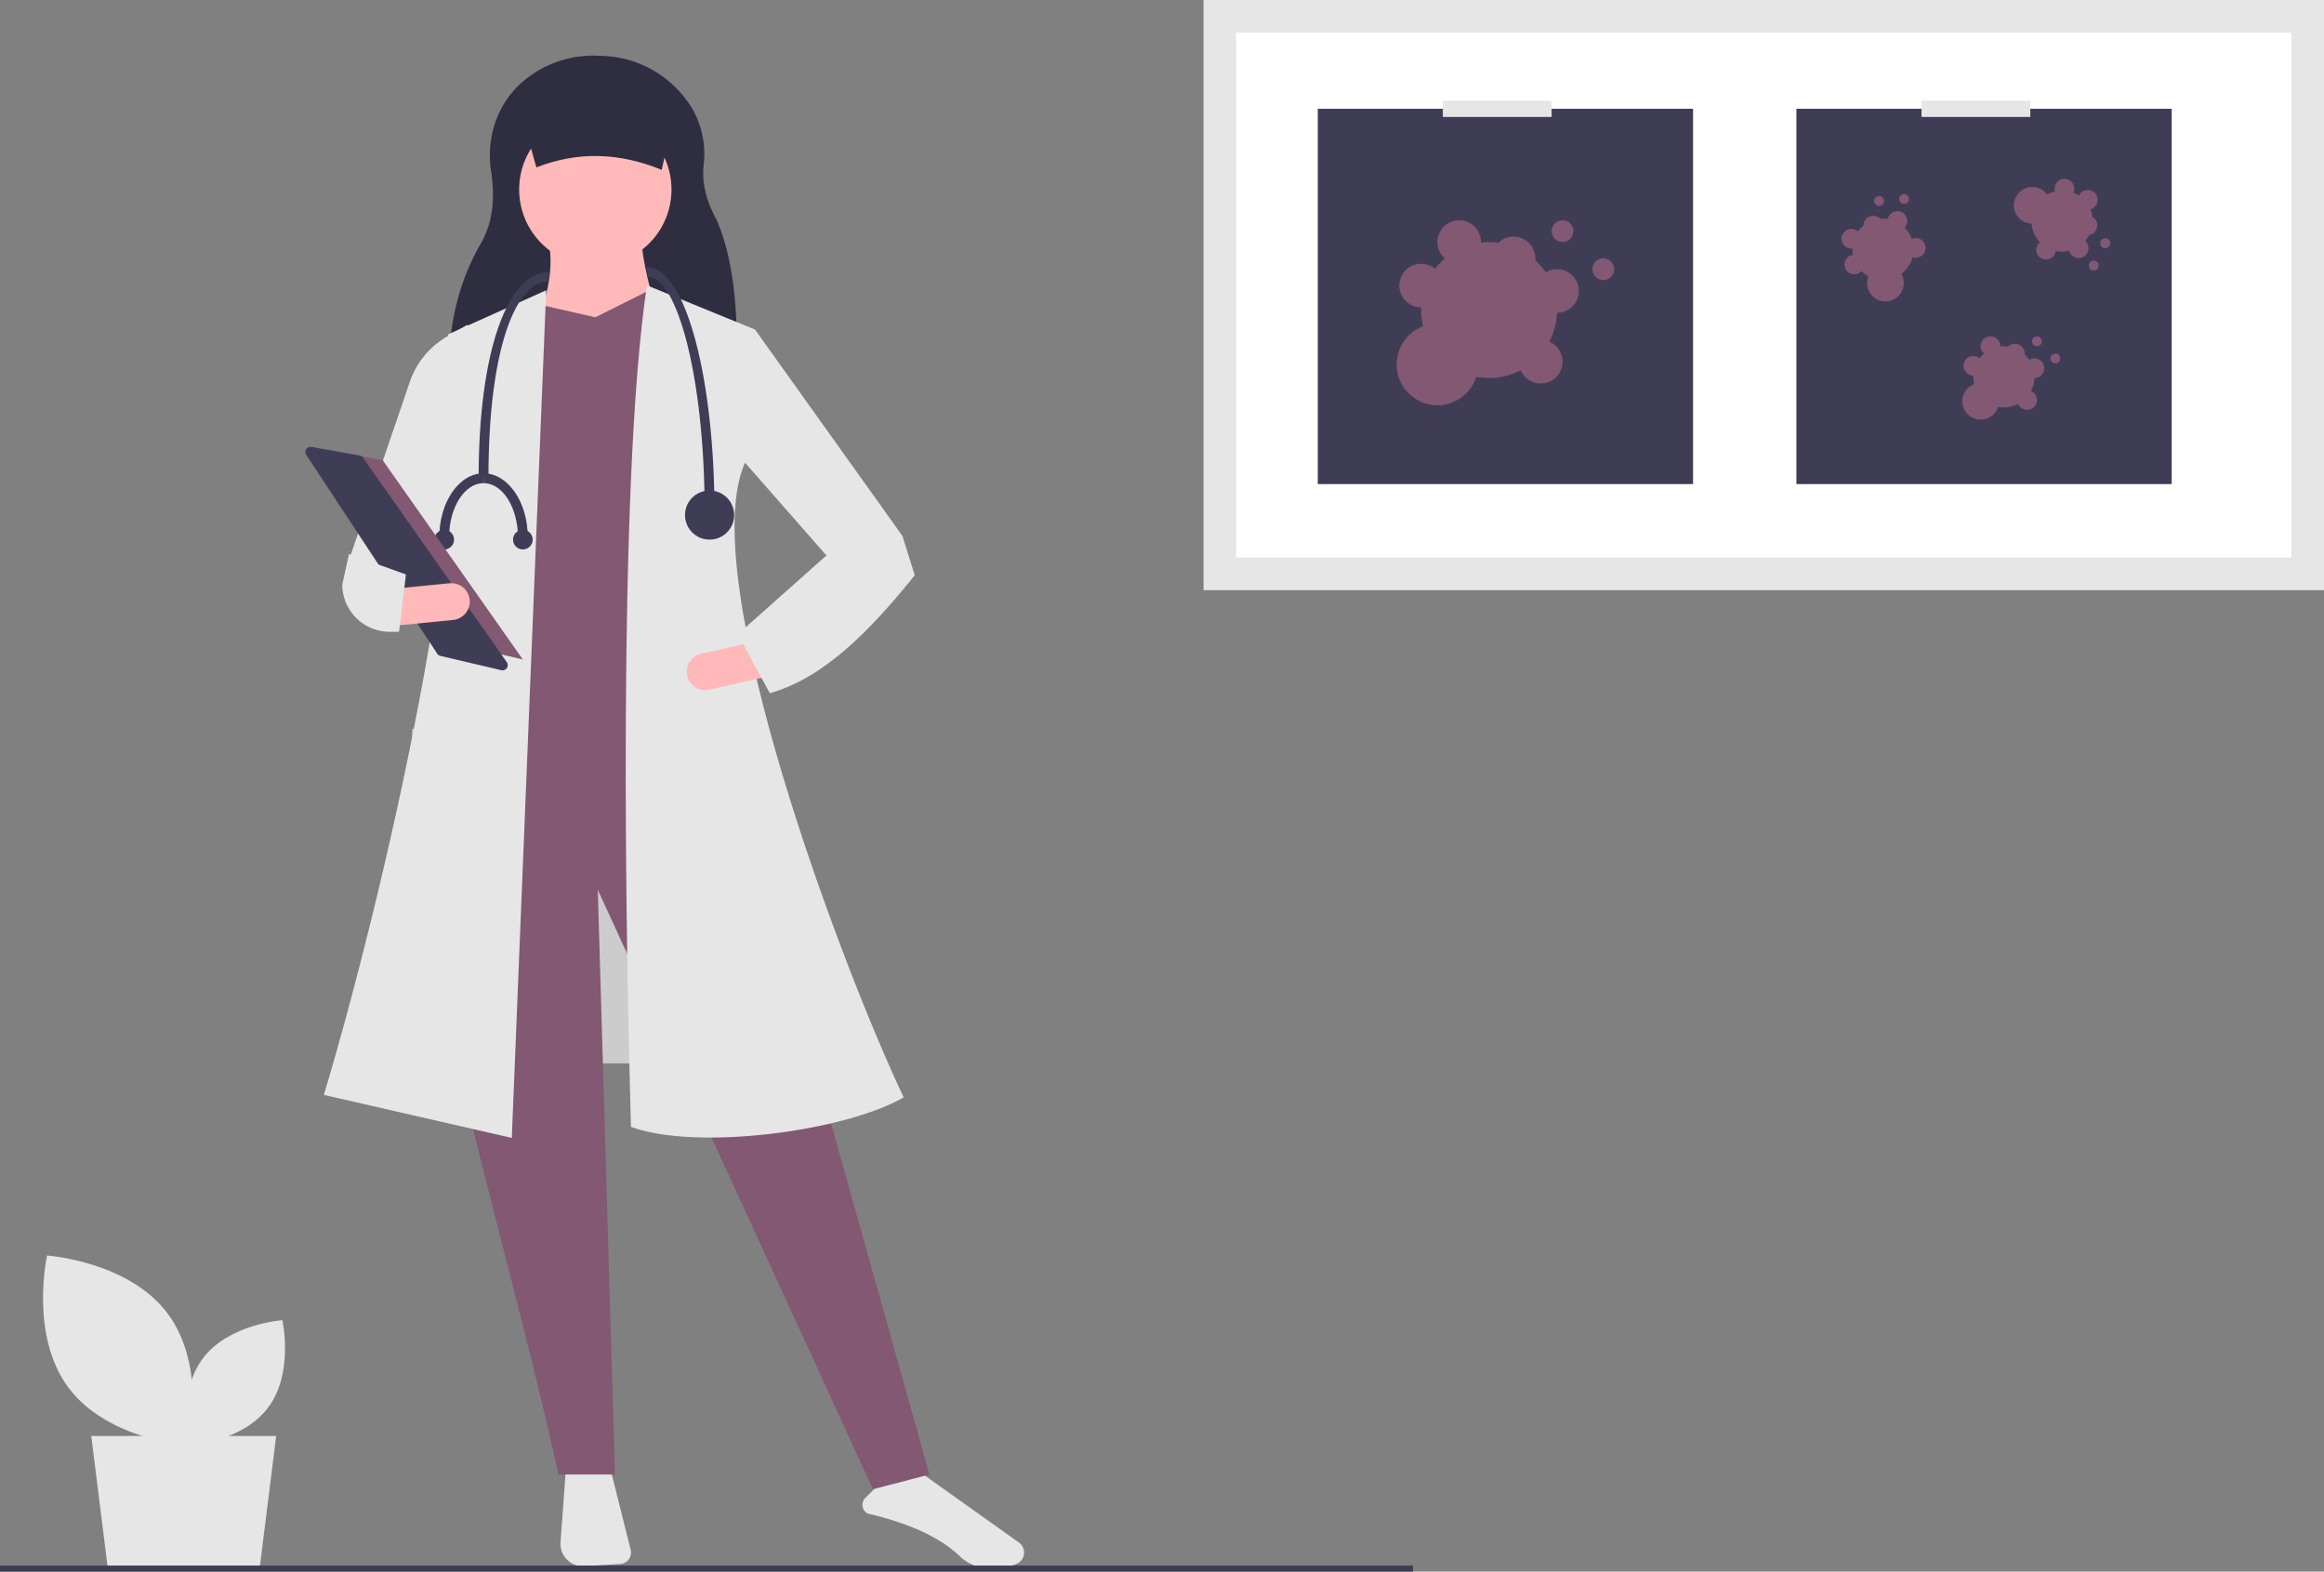 <svg xmlns="http://www.w3.org/2000/svg" data-name="Layer 1" width="854.557" height="577.897" viewBox="0 0 854.557 577.897" xmlns:xlink="http://www.w3.org/1999/xlink"><rect x="0" y="0" width="854.557" height="577.897" fill="#808080" stroke="none"/><rect x="151.557" y="268" width="110" height="123" fill="#ccc"/><polygon points="95.557 576 39.557 576 33.557 528 101.557 528 95.557 576" fill="#e6e6e6"/><path d="M380.729,702.284,378.839,728.119a8.224,8.224,0,0,0,8.7,8.809l13.27-.804a4.195,4.195,0,0,0,3.815-5.204L397.258,701.457Z" transform="translate(-172.722 -161.051)" fill="#e6e6e6"/><path d="M491.724,717.561c15.618,3.653,26.774,8.846,34.103,15.874a15.035,15.035,0,0,0,9.624,4.125c4.597.242,8.355-.273,11.179-1.535h0a4.43,4.43,0,0,0,2.625-3.651,4.508,4.508,0,0,0-1.888-4.167l-37.04-26.355-15.733,6.294-3.67,3.67a3.634,3.634,0,0,0,.8,5.743Z" transform="translate(-172.722 -161.051)" fill="#e6e6e6"/><path d="M443.662,295.746l-105.873-.98c.266-15.421,3.854-30.563,11.697-44.114,5.151-8.899,5.039-18.585,3.798-26.744-1.916-12.592,2.539-25.475,12.437-33.491a39.916,39.916,0,0,1,26.843-8.881l2.056.086a40.008,40.008,0,0,1,32.871,19.77,33.327,33.327,0,0,1,3.961,20.301c-.671,6.601.935,13.27,4.691,20.002C442.621,256.476,444.025,275.392,443.662,295.746Z" transform="translate(-172.722 -161.051)" fill="#2f2e41"/><path d="M514.497,703.228l-20.779,5.421-101.184-220.436,6.324,215.015H378.079c-22.203-101.159-62.291-217.907-44.268-254.766l107.508-6.324Z" transform="translate(-172.722 -161.051)" fill="#835873"/><circle cx="218.909" cy="69.685" r="28.006" fill="#ffb9b9"/><path d="M416.023,282.232l-46.075-2.71c4.515-10.364,6.319-20.344,4.517-29.813H408.796C408.718,256.979,412.336,269.556,416.023,282.232Z" transform="translate(-172.722 -161.051)" fill="#ffb9b9"/><polygon points="272.211 289.217 171.028 296.445 181.417 117.115 199.034 112.146 218.909 116.663 238.784 106.725 251.432 111.243 272.211 289.217" fill="#835873"/><path d="M360.914,579.458l-69.112-15.81c20.551-68.148,57.573-224.051,45.623-279.61l36.137-16.262Z" transform="translate(-172.722 -161.051)" fill="#e6e6e6"/><path d="M327.488,382.512l-26.199-16.262,22.343-65.439a30.871,30.871,0,0,1,13.494-16.028l7.527-4.358-4.517,65.95Z" transform="translate(-172.722 -161.051)" fill="#e6e6e6"/><path d="M505.011,564.552c-21.813,12.62-76.339,19.655-100.28,10.841-1.762-61.573-5.217-235.739,5.872-309.423l39.751,16.262-3.614,48.785C427.736,372.75,482.919,518.105,505.011,564.552Z" transform="translate(-172.722 -161.051)" fill="#e6e6e6"/><polygon points="329.127 213.33 304.734 205.199 272.211 168.158 277.632 121.18 331.837 197.068 329.127 213.33" fill="#e6e6e6"/><path d="M425.403,409.545a6.785,6.785,0,0,0,8.105,5.112l20.706-4.689-2.993-13.217-20.706,4.688a6.777,6.777,0,0,0-5.112,8.105Z" transform="translate(-172.722 -161.051)" fill="#ffb9b9"/><path d="M416.023,223.509c-15.556-6.396-30.919-6.859-46.075-.903l-6.324-22.586h57.819Z" transform="translate(-172.722 -161.051)" fill="#2f2e41"/><path d="M444.029,394.256l11.745,21.682c19.754-5.51,36.874-22.879,53.302-43.364l-4.517-14.455-28.006,7.227Z" transform="translate(-172.722 -161.051)" fill="#e6e6e6"/><path d="M435.447,349.537h-3.614c0-51.111-10.523-86.729-20.779-86.729l-.903-3.614c9.197,0,15.06,14.824,18.36,27.26C432.984,303.314,435.447,325.717,435.447,349.537Z" transform="translate(-172.722 -161.051)" fill="#3f3d56"/><path d="M352.332,336.889H348.718c0-46.809,10.596-75.888,26.199-75.888l-.903,3.614C363.221,264.615,352.332,286.963,352.332,336.889Z" transform="translate(-172.722 -161.051)" fill="#3f3d56"/><circle cx="260.918" cy="189.389" r="9.034" fill="#3f3d56"/><path d="M337.877,358.571h-3.614c0-12.952,7.295-23.489,16.262-23.489v3.614C343.551,338.696,337.877,347.612,337.877,358.571Z" transform="translate(-172.722 -161.051)" fill="#3f3d56"/><path d="M366.787,358.571h-3.614c0-10.959-5.674-19.875-12.648-19.875V335.082C359.492,335.082,366.787,345.619,366.787,358.571Z" transform="translate(-172.722 -161.051)" fill="#3f3d56"/><circle cx="192.258" cy="198.423" r="3.614" fill="#3f3d56"/><circle cx="163.348" cy="198.423" r="3.614" fill="#3f3d56"/><polygon points="118.177 165.193 140.724 169.219 192.258 242.495 164.88 236.053 118.177 165.193" fill="#835873"/><path d="M286.9,325.347a1.918,1.918,0,0,0-1.573,2.971l48.171,73.088a1.911,1.911,0,0,0,1.16.81l22.413,5.273a1.914,1.914,0,0,0,2.004-2.965L306.186,329.323a1.903,1.903,0,0,0-1.229-.783l-17.695-3.16A2.076,2.076,0,0,0,286.9,325.347Z" transform="translate(-172.722 -161.051)" fill="#3f3d56"/><path d="M316.949,377.604l1.339,13.485,21.126-2.097a6.776,6.776,0,0,0-1.338-13.485Z" transform="translate(-172.722 -161.051)" fill="#ffb9b9"/><path d="M298.578,376.042a17.427,17.427,0,0,0,17.406,17.311h3.474l2.529-21.076-20.94-7.538Z" transform="translate(-172.722 -161.051)" fill="#e6e6e6"/><rect x="442.557" width="412" height="217" fill="#e6e6e6"/><path d="M627.278,366.051h388v-193h-388Z" transform="translate(-172.722 -161.051)" fill="#fff"/><rect x="484.557" y="40" width="138" height="138" fill="#3f3d56"/><circle cx="589.557" cy="99" r="4" fill="#835873"/><circle cx="574.557" cy="85" r="4" fill="#835873"/><path d="M745.278,260.051a7.95,7.95,0,0,0-4.168,1.181,25.124,25.124,0,0,0-3.865-4.536c.017-.213.033-.427.033-.645a7.994,7.994,0,0,0-13.547-5.757,24.507,24.507,0,0,0-6.463-.056c.001-.063.009-.124.009-.187a8,8,0,1,0-13.259,6.018,25.14,25.14,0,0,0-3.624,3.834,7.999,7.999,0,1,0-5.116,14.148l.025-.001c-.013.333-.025.665-.025,1.001a25.045,25.045,0,0,0,.724,5.973,14.994,14.994,0,1,0,19.569,18.578,24.971,24.971,0,0,0,16.342-2.424,8.001,8.001,0,1,0,10.492-10.492,24.857,24.857,0,0,0,2.848-10.636l.025.001a8,8,0,0,0,0-16Z" transform="translate(-172.722 -161.051)" fill="#835873"/><rect x="530.557" y="37" width="40" height="6" fill="#e6e6e6"/><rect x="660.557" y="40" width="138" height="138" fill="#3f3d56"/><circle cx="755.757" cy="131.8" r="1.8" fill="#835873"/><circle cx="749.007" cy="125.5" r="1.8" fill="#835873"/><path d="M920.828,292.851a3.577,3.577,0,0,0-1.876.531,11.306,11.306,0,0,0-1.739-2.041c.008-.096.015-.192.015-.29a3.597,3.597,0,0,0-6.096-2.591,11.028,11.028,0,0,0-2.908-.025c.001-.028.004-.056.004-.084a3.6,3.6,0,1,0-5.967,2.708,11.313,11.313,0,0,0-1.631,1.725,3.6,3.6,0,1,0-2.302,6.367l.011-.001c-.006.15-.011.299-.011.451a11.271,11.271,0,0,0,.326,2.688,6.747,6.747,0,1,0,8.806,8.36,11.237,11.237,0,0,0,7.354-1.091,3.6,3.6,0,1,0,4.721-4.721,11.186,11.186,0,0,0,1.282-4.786l.011.001a3.6,3.6,0,0,0,0-7.2Z" transform="translate(-172.722 -161.051)" fill="#835873"/><circle cx="769.878" cy="97.642" r="1.8" fill="#835873"/><circle cx="774.113" cy="89.437" r="1.8" fill="#835873"/><path d="M940.526,251.33a3.578,3.578,0,0,0-1.02-1.661,11.306,11.306,0,0,0,1.493-2.227c.095-.019.189-.038.283-.065a3.597,3.597,0,0,0,.841-6.57,11.028,11.028,0,0,0-.764-2.806c.027-.007.055-.011.082-.019a3.6,3.6,0,1,0-4.224-5.009,11.313,11.313,0,0,0-2.103-1.102,3.6,3.6,0,1,0-6.752-.49l.004.011c-.146.035-.291.07-.437.111a11.27,11.27,0,0,0-2.499,1.042,6.747,6.747,0,1,0-5.66,10.743,11.237,11.237,0,0,0,3.044,6.783,3.6,3.6,0,1,0,5.824,3.265,11.186,11.186,0,0,0,4.954-.064l.003.011a3.6,3.6,0,1,0,6.93-1.952Z" transform="translate(-172.722 -161.051)" fill="#835873"/><circle cx="700.162" cy="73.181" r="1.8" fill="#835873"/><circle cx="690.958" cy="73.919" r="1.8" fill="#835873"/><path d="M867.726,239.883a3.578,3.578,0,0,0-.872,1.743,11.306,11.306,0,0,0-2.68-.092c-.066-.07-.132-.14-.205-.207a3.597,3.597,0,0,0-6.023,2.755,11.028,11.028,0,0,0-1.98,2.131c-.02-.02-.038-.041-.059-.06a3.6,3.6,0,1,0-2.023,6.232,11.314,11.314,0,0,0,.174,2.368,3.6,3.6,0,1,0,3.15,5.993l.007-.009c.107.105.213.21.325.312a11.27,11.27,0,0,0,2.205,1.572,6.747,6.747,0,1,0,12.111-.867,11.237,11.237,0,0,0,4.153-6.167,3.6,3.6,0,1,0-.304-6.67,11.186,11.186,0,0,0-2.671-4.173l.008-.008a3.6,3.6,0,1,0-5.317-4.854Z" transform="translate(-172.722 -161.051)" fill="#835873"/><rect x="706.557" y="37" width="40" height="6" fill="#e6e6e6"/><path d="M197.898,671.294c14.42,19.311,44.352,21.344,44.352,21.344s6.554-29.277-7.866-48.588-44.352-21.344-44.352-21.344S183.478,651.983,197.898,671.294Z" transform="translate(-172.722 -161.051)" fill="#e6e6e6"/><path d="M271.355,678.554c-9.515,12.743-29.267,14.084-29.267,14.084s-4.324-19.319,5.191-32.062,29.267-14.084,29.267-14.084S280.87,665.811,271.355,678.554Z" transform="translate(-172.722 -161.051)" fill="#e6e6e6"/><rect y="575.657" width="519.557" height="2.241" fill="#3f3d56"/></svg>